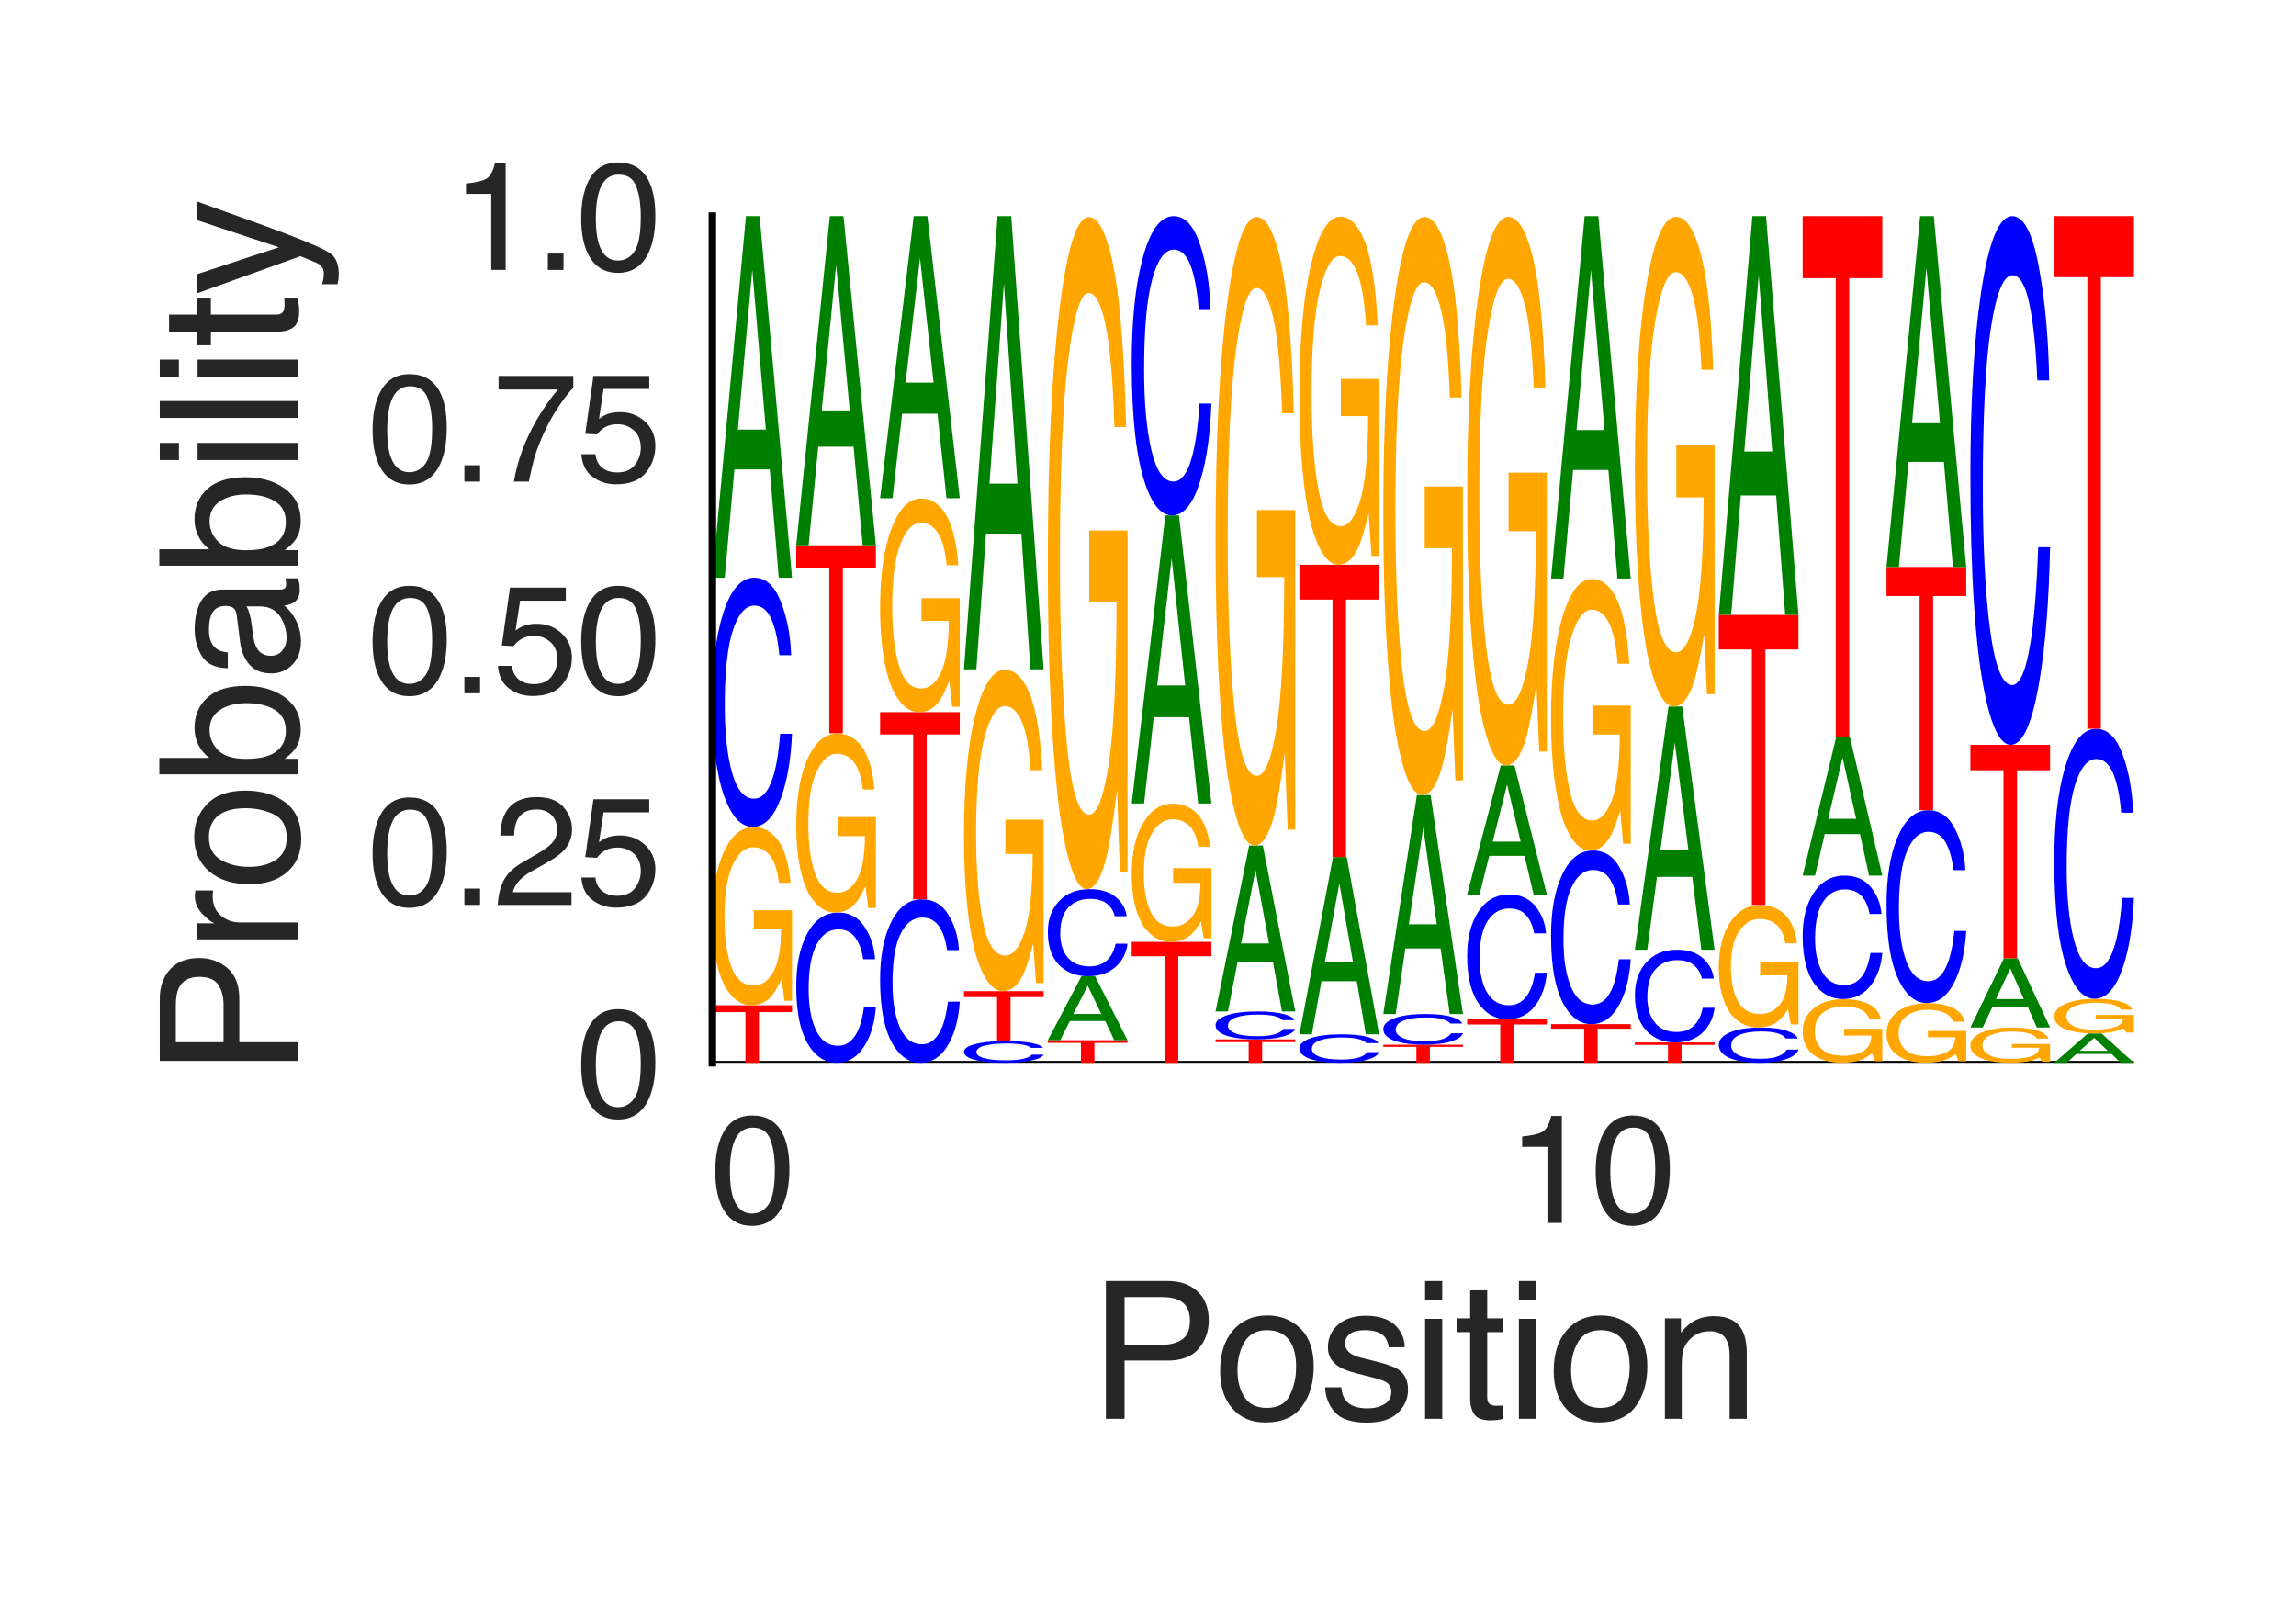 <?xml version="1.0" encoding="utf-8" standalone="no"?>
<!DOCTYPE svg PUBLIC "-//W3C//DTD SVG 1.1//EN"
  "http://www.w3.org/Graphics/SVG/1.1/DTD/svg11.dtd">
<svg height="216pt" version="1.1" viewBox="0 0 306 216" width="306pt" xmlns="http://www.w3.org/2000/svg" xmlns:xlink="http://www.w3.org/1999/xlink">
 <defs>
  <style type="text/css">*{stroke-linecap:butt;stroke-linejoin:round;}</style>
 </defs>
 <g id="figure_1">
  <g id="patch_1">
   <path d="M 0 216 
L 306 216 
L 306 0 
L 0 0 
z
" style="fill:#ffffff;"/>
  </g>
  <g id="axes_1">
   <g id="patch_2">
    <path d="M 94.94 141.64 
L 284.4 141.64 
L 284.4 28.8 
L 94.94 28.8 
z
" style="fill:#ffffff;"/>
   </g>
   <g id="line2d_1">
    <path clip-path="url(#p6af3e06e51)" d="M 94.94 141.64 
L 284.4 141.64 
" style="fill:none;stroke:#000000;stroke-linecap:round;stroke-width:0.5;"/>
   </g>
   <g id="patch_3">
    <path clip-path="url(#p6af3e06e51)" d="M 105.559 133.977 
L 105.559 134.89 
L 101.149 134.89 
L 101.149 141.64 
L 99.35 141.64 
L 99.35 134.89 
L 94.94 134.89 
L 94.94 133.977 
L 105.559 133.977 
z
" style="fill:#ff0000;"/>
   </g>
   <g id="patch_4">
    <path clip-path="url(#p6af3e06e51)" d="M 100.416 110.234 
Q 102.055 110.234 103.25 111.463 
Q 104.981 113.227 105.369 117.65 
L 103.812 117.65 
Q 103.526 115.178 102.632 114.048 
Q 101.738 112.917 100.376 112.917 
Q 98.763 112.917 97.659 115.272 
Q 96.555 117.621 96.555 122.275 
Q 96.555 126.295 97.464 128.822 
Q 98.376 131.348 100.432 131.348 
Q 102.006 131.348 103.039 129.578 
Q 104.072 127.804 104.095 123.838 
L 100.457 123.838 
L 100.457 121.307 
L 105.559 121.307 
L 105.559 133.377 
L 104.546 133.377 
L 104.166 130.473 
Q 103.369 132.178 102.751 132.842 
Q 101.713 133.977 100.115 133.977 
Q 98.052 133.977 96.563 131.382 
Q 94.94 128.124 94.94 122.442 
Q 94.94 116.775 96.522 113.429 
Q 98.026 110.234 100.416 110.234 
z
M 100.156 110.2 
L 100.156 110.2 
z
" style="fill:#ffa600;"/>
   </g>
   <g id="patch_5">
    <path clip-path="url(#p6af3e06e51)" d="M 100.523 76.994 
Q 102.797 76.994 104.051 80.153 
Q 105.306 83.305 105.444 87.316 
L 103.864 87.316 
Q 103.595 84.274 102.792 82.495 
Q 101.989 80.709 100.539 80.709 
Q 98.771 80.709 97.683 83.985 
Q 96.596 87.254 96.596 94.012 
Q 96.596 99.554 97.576 103.002 
Q 98.56 106.443 100.508 106.443 
Q 102.299 106.443 103.238 102.817 
Q 103.733 100.907 103.978 97.789 
L 105.559 97.789 
Q 105.347 102.769 104.158 106.141 
Q 102.732 110.2 100.312 110.2 
Q 98.226 110.2 96.807 106.869 
Q 94.94 102.473 94.94 93.284 
Q 94.94 86.313 96.343 81.849 
Q 97.858 76.994 100.523 76.994 
z
M 100.197 76.994 
L 100.197 76.994 
z
" style="fill:#0000ff;"/>
   </g>
   <g id="patch_6">
    <path clip-path="url(#p6af3e06e51)" d="M 102.068 57.248 
L 100.261 35.959 
L 98.34 57.248 
L 102.068 57.248 
z
M 99.419 28.8 
L 101.241 28.8 
L 105.559 76.994 
L 103.791 76.994 
L 102.586 62.56 
L 97.879 62.56 
L 96.591 76.994 
L 94.94 76.994 
L 99.419 28.8 
z
M 100.253 28.8 
L 100.253 28.8 
z
" style="fill:#008000;"/>
   </g>
   <g id="patch_7">
    <path clip-path="url(#p6af3e06e51)" d="M 111.701 121.619 
Q 113.975 121.619 115.229 123.524 
Q 116.483 125.424 116.622 127.843 
L 115.041 127.843 
Q 114.773 126.008 113.969 124.936 
Q 113.166 123.859 111.716 123.859 
Q 109.948 123.859 108.861 125.834 
Q 107.773 127.805 107.773 131.88 
Q 107.773 135.222 108.754 137.3 
Q 109.737 139.375 111.685 139.375 
Q 113.477 139.375 114.415 137.189 
Q 114.911 136.037 115.156 134.157 
L 116.736 134.157 
Q 116.525 137.16 115.336 139.193 
Q 113.909 141.64 111.49 141.64 
Q 109.403 141.64 107.985 139.632 
Q 106.118 136.981 106.118 131.441 
Q 106.118 127.238 107.521 124.546 
Q 109.036 121.619 111.701 121.619 
z
M 111.375 121.619 
L 111.375 121.619 
z
" style="fill:#0000ff;"/>
   </g>
   <g id="patch_8">
    <path clip-path="url(#p6af3e06e51)" d="M 111.594 97.763 
Q 113.232 97.763 114.427 98.998 
Q 116.159 100.77 116.546 105.215 
L 114.989 105.215 
Q 114.703 102.731 113.809 101.595 
Q 112.916 100.459 111.554 100.459 
Q 109.941 100.459 108.837 102.825 
Q 107.733 105.185 107.733 109.861 
Q 107.733 113.901 108.642 116.439 
Q 109.553 118.977 111.609 118.977 
Q 113.184 118.977 114.217 117.199 
Q 115.25 115.417 115.273 111.432 
L 111.635 111.432 
L 111.635 108.889 
L 116.736 108.889 
L 116.736 121.016 
L 115.724 121.016 
L 115.344 118.098 
Q 114.546 119.811 113.928 120.478 
Q 112.89 121.619 111.293 121.619 
Q 109.229 121.619 107.741 119.012 
Q 106.118 115.738 106.118 110.029 
Q 106.118 104.336 107.7 100.973 
Q 109.204 97.763 111.594 97.763 
z
M 111.333 97.729 
L 111.333 97.729 
z
" style="fill:#ffa600;"/>
   </g>
   <g id="patch_9">
    <path clip-path="url(#p6af3e06e51)" d="M 116.736 72.674 
L 116.736 75.659 
L 112.326 75.659 
L 112.326 97.729 
L 110.528 97.729 
L 110.528 75.659 
L 106.118 75.659 
L 106.118 72.674 
L 116.736 72.674 
z
" style="fill:#ff0000;"/>
   </g>
   <g id="patch_10">
    <path clip-path="url(#p6af3e06e51)" d="M 113.245 54.698 
L 111.439 35.318 
L 109.518 54.698 
L 113.245 54.698 
z
M 110.596 28.8 
L 112.418 28.8 
L 116.736 72.674 
L 114.969 72.674 
L 113.763 59.534 
L 109.057 59.534 
L 107.769 72.674 
L 106.118 72.674 
L 110.596 28.8 
z
M 111.431 28.8 
L 111.431 28.8 
z
" style="fill:#008000;"/>
   </g>
   <g id="patch_11">
    <path clip-path="url(#p6af3e06e51)" d="M 122.878 119.853 
Q 125.152 119.853 126.407 121.926 
Q 127.661 123.994 127.799 126.626 
L 126.219 126.626 
Q 125.95 124.63 125.147 123.463 
Q 124.344 122.291 122.894 122.291 
Q 121.126 122.291 120.039 124.44 
Q 118.951 126.585 118.951 131.019 
Q 118.951 134.656 119.932 136.918 
Q 120.915 139.175 122.863 139.175 
Q 124.654 139.175 125.593 136.796 
Q 126.088 135.543 126.334 133.498 
L 127.914 133.498 
Q 127.703 136.764 126.514 138.977 
Q 125.087 141.64 122.667 141.64 
Q 120.581 141.64 119.162 139.455 
Q 117.295 136.571 117.295 130.542 
Q 117.295 125.968 118.698 123.039 
Q 120.213 119.853 122.878 119.853 
z
M 122.552 119.853 
L 122.552 119.853 
z
" style="fill:#0000ff;"/>
   </g>
   <g id="patch_12">
    <path clip-path="url(#p6af3e06e51)" d="M 127.914 94.911 
L 127.914 97.883 
L 123.504 97.883 
L 123.504 119.853 
L 121.705 119.853 
L 121.705 97.883 
L 117.295 97.883 
L 117.295 94.911 
L 127.914 94.911 
z
" style="fill:#ff0000;"/>
   </g>
   <g id="patch_13">
    <path clip-path="url(#p6af3e06e51)" d="M 122.772 66.442 
Q 124.41 66.442 125.605 67.915 
Q 127.337 70.031 127.724 75.335 
L 126.167 75.335 
Q 125.881 72.37 124.987 71.015 
Q 124.093 69.66 122.731 69.66 
Q 121.118 69.66 120.014 72.482 
Q 118.911 75.299 118.911 80.88 
Q 118.911 85.701 119.819 88.73 
Q 120.731 91.759 122.787 91.759 
Q 124.362 91.759 125.395 89.637 
Q 126.428 87.51 126.45 82.754 
L 122.812 82.754 
L 122.812 79.719 
L 127.914 79.719 
L 127.914 94.192 
L 126.901 94.192 
L 126.521 90.71 
Q 125.724 92.754 125.106 93.55 
Q 124.068 94.911 122.47 94.911 
Q 120.407 94.911 118.918 91.8 
Q 117.295 87.893 117.295 81.08 
Q 117.295 74.286 118.878 70.273 
Q 120.382 66.442 122.772 66.442 
z
M 122.511 66.401 
L 122.511 66.401 
z
" style="fill:#ffa600;"/>
   </g>
   <g id="patch_14">
    <path clip-path="url(#p6af3e06e51)" d="M 124.423 50.995 
L 122.616 34.386 
L 120.696 50.995 
L 124.423 50.995 
z
M 121.774 28.8 
L 123.596 28.8 
L 127.914 66.401 
L 126.146 66.401 
L 124.941 55.139 
L 120.234 55.139 
L 118.946 66.401 
L 117.295 66.401 
L 121.774 28.8 
z
M 122.608 28.8 
L 122.608 28.8 
z
" style="fill:#008000;"/>
   </g>
   <g id="patch_15">
    <path clip-path="url(#p6af3e06e51)" d="M 134.056 138.748 
Q 136.33 138.748 137.584 139.023 
Q 138.838 139.297 138.977 139.647 
L 137.396 139.647 
Q 137.128 139.382 136.325 139.227 
Q 135.521 139.071 134.072 139.071 
Q 132.304 139.071 131.216 139.357 
Q 130.129 139.641 130.129 140.23 
Q 130.129 140.713 131.109 141.013 
Q 132.092 141.313 134.04 141.313 
Q 135.832 141.313 136.771 140.997 
Q 137.266 140.831 137.511 140.559 
L 139.091 140.559 
Q 138.88 140.993 137.691 141.286 
Q 136.265 141.64 133.845 141.64 
Q 131.758 141.64 130.34 141.35 
Q 128.473 140.967 128.473 140.167 
Q 128.473 139.559 129.876 139.171 
Q 131.391 138.748 134.056 138.748 
z
M 133.73 138.748 
L 133.73 138.748 
z
" style="fill:#0000ff;"/>
   </g>
   <g id="patch_16">
    <path clip-path="url(#p6af3e06e51)" d="M 139.091 132.099 
L 139.091 132.891 
L 134.681 132.891 
L 134.681 138.748 
L 132.883 138.748 
L 132.883 132.891 
L 128.473 132.891 
L 128.473 132.099 
L 139.091 132.099 
z
" style="fill:#ff0000;"/>
   </g>
   <g id="patch_17">
    <path clip-path="url(#p6af3e06e51)" d="M 133.949 89.264 
Q 135.587 89.264 136.782 91.48 
Q 138.514 94.664 138.902 102.644 
L 137.344 102.644 
Q 137.058 98.184 136.165 96.144 
Q 135.271 94.105 133.909 94.105 
Q 132.296 94.105 131.192 98.352 
Q 130.088 102.59 130.088 110.987 
Q 130.088 118.24 130.997 122.798 
Q 131.909 127.355 133.964 127.355 
Q 135.539 127.355 136.572 124.163 
Q 137.605 120.962 137.628 113.807 
L 133.99 113.807 
L 133.99 109.241 
L 139.091 109.241 
L 139.091 131.017 
L 138.079 131.017 
L 137.699 125.777 
Q 136.901 128.854 136.284 130.051 
Q 135.246 132.099 133.648 132.099 
Q 131.584 132.099 130.096 127.417 
Q 128.473 121.539 128.473 111.289 
Q 128.473 101.065 130.055 95.027 
Q 131.559 89.264 133.949 89.264 
z
M 133.688 89.202 
L 133.688 89.202 
z
" style="fill:#ffa600;"/>
   </g>
   <g id="patch_18">
    <path clip-path="url(#p6af3e06e51)" d="M 135.6 64.454 
L 133.794 37.773 
L 131.873 64.454 
L 135.6 64.454 
z
M 132.951 28.8 
L 134.773 28.8 
L 139.091 89.202 
L 137.324 89.202 
L 136.119 71.111 
L 131.412 71.111 
L 130.124 89.202 
L 128.473 89.202 
L 132.951 28.8 
z
M 133.786 28.8 
L 133.786 28.8 
z
" style="fill:#008000;"/>
   </g>
   <g id="patch_19">
    <path clip-path="url(#p6af3e06e51)" d="M 150.269 138.635 
L 150.269 138.993 
L 145.859 138.993 
L 145.859 141.64 
L 144.06 141.64 
L 144.06 138.993 
L 139.65 138.993 
L 139.65 138.635 
L 150.269 138.635 
z
" style="fill:#ff0000;"/>
   </g>
   <g id="patch_20">
    <path clip-path="url(#p6af3e06e51)" d="M 146.778 135.141 
L 144.971 131.375 
L 143.051 135.141 
L 146.778 135.141 
z
M 144.129 130.108 
L 145.951 130.108 
L 150.269 138.635 
L 148.501 138.635 
L 147.296 136.081 
L 142.589 136.081 
L 141.301 138.635 
L 139.65 138.635 
L 144.129 130.108 
z
M 144.964 130.108 
L 144.964 130.108 
z
" style="fill:#008000;"/>
   </g>
   <g id="patch_21">
    <path clip-path="url(#p6af3e06e51)" d="M 145.233 118.501 
Q 147.507 118.501 148.762 119.605 
Q 150.016 120.707 150.154 122.109 
L 148.574 122.109 
Q 148.305 121.046 147.502 120.424 
Q 146.699 119.8 145.249 119.8 
Q 143.481 119.8 142.394 120.945 
Q 141.306 122.088 141.306 124.45 
Q 141.306 126.387 142.287 127.592 
Q 143.27 128.795 145.218 128.795 
Q 147.009 128.795 147.948 127.527 
Q 148.444 126.86 148.689 125.77 
L 150.269 125.77 
Q 150.058 127.511 148.869 128.689 
Q 147.442 130.108 145.022 130.108 
Q 142.936 130.108 141.517 128.944 
Q 139.65 127.407 139.65 124.195 
Q 139.65 121.759 141.053 120.198 
Q 142.568 118.501 145.233 118.501 
z
M 144.908 118.501 
L 144.908 118.501 
z
" style="fill:#0000ff;"/>
   </g>
   <g id="patch_22">
    <path clip-path="url(#p6af3e06e51)" d="M 145.127 28.93 
Q 146.765 28.93 147.96 33.565 
Q 149.692 40.221 150.079 56.908 
L 148.522 56.908 
Q 148.236 47.582 147.342 43.318 
Q 146.448 39.053 145.086 39.053 
Q 143.473 39.053 142.37 47.934 
Q 141.266 56.797 141.266 74.355 
Q 141.266 89.522 142.175 99.052 
Q 143.086 108.582 145.142 108.582 
Q 146.717 108.582 147.75 101.907 
Q 148.783 95.214 148.806 80.251 
L 145.167 80.251 
L 145.167 70.703 
L 150.269 70.703 
L 150.269 116.239 
L 149.256 116.239 
L 148.876 105.281 
Q 148.079 111.715 147.461 114.218 
Q 146.423 118.501 144.825 118.501 
Q 142.762 118.501 141.273 108.711 
Q 139.65 96.419 139.65 74.985 
Q 139.65 53.608 141.233 40.981 
Q 142.737 28.93 145.127 28.93 
z
M 144.866 28.8 
L 144.866 28.8 
z
" style="fill:#ffa600;"/>
   </g>
   <g id="patch_23">
    <path clip-path="url(#p6af3e06e51)" d="M 161.447 125.525 
L 161.447 127.445 
L 157.037 127.445 
L 157.037 141.64 
L 155.238 141.64 
L 155.238 127.445 
L 150.828 127.445 
L 150.828 125.525 
L 161.447 125.525 
z
" style="fill:#ff0000;"/>
   </g>
   <g id="patch_24">
    <path clip-path="url(#p6af3e06e51)" d="M 156.304 107.108 
Q 157.942 107.108 159.138 108.062 
Q 160.869 109.43 161.257 112.861 
L 159.7 112.861 
Q 159.414 110.944 158.52 110.067 
Q 157.626 109.19 156.264 109.19 
Q 154.651 109.19 153.547 111.016 
Q 152.443 112.838 152.443 116.448 
Q 152.443 119.567 153.352 121.526 
Q 154.264 123.486 156.32 123.486 
Q 157.894 123.486 158.927 122.113 
Q 159.96 120.737 159.983 117.661 
L 156.345 117.661 
L 156.345 115.697 
L 161.447 115.697 
L 161.447 125.06 
L 160.434 125.06 
L 160.054 122.807 
Q 159.257 124.13 158.639 124.645 
Q 157.601 125.525 156.003 125.525 
Q 153.94 125.525 152.451 123.513 
Q 150.828 120.985 150.828 116.578 
Q 150.828 112.183 152.41 109.586 
Q 153.914 107.108 156.304 107.108 
z
M 156.044 107.082 
L 156.044 107.082 
z
" style="fill:#ffa600;"/>
   </g>
   <g id="patch_25">
    <path clip-path="url(#p6af3e06e51)" d="M 157.955 91.353 
L 156.149 74.395 
L 154.228 91.353 
L 157.955 91.353 
z
M 155.307 68.692 
L 157.129 68.692 
L 161.447 107.082 
L 159.679 107.082 
L 158.474 95.584 
L 153.767 95.584 
L 152.479 107.082 
L 150.828 107.082 
L 155.307 68.692 
z
M 156.141 68.692 
L 156.141 68.692 
z
" style="fill:#008000;"/>
   </g>
   <g id="patch_26">
    <path clip-path="url(#p6af3e06e51)" d="M 156.411 28.8 
Q 158.685 28.8 159.939 32.595 
Q 161.194 36.382 161.332 41.201 
L 159.752 41.201 
Q 159.483 37.546 158.68 35.409 
Q 157.877 33.264 156.427 33.264 
Q 154.659 33.264 153.571 37.199 
Q 152.484 41.127 152.484 49.245 
Q 152.484 55.904 153.464 60.045 
Q 154.447 64.179 156.395 64.179 
Q 158.187 64.179 159.126 59.823 
Q 159.621 57.529 159.866 53.783 
L 161.447 53.783 
Q 161.235 59.765 160.046 63.816 
Q 158.62 68.692 156.2 68.692 
Q 154.114 68.692 152.695 64.691 
Q 150.828 59.41 150.828 48.371 
Q 150.828 39.996 152.231 34.633 
Q 153.746 28.8 156.411 28.8 
z
M 156.085 28.8 
L 156.085 28.8 
z
" style="fill:#0000ff;"/>
   </g>
   <g id="patch_27">
    <path clip-path="url(#p6af3e06e51)" d="M 172.624 138.522 
L 172.624 138.894 
L 168.214 138.894 
L 168.214 141.64 
L 166.415 141.64 
L 166.415 138.894 
L 162.005 138.894 
L 162.005 138.522 
L 172.624 138.522 
z
" style="fill:#ff0000;"/>
   </g>
   <g id="patch_28">
    <path clip-path="url(#p6af3e06e51)" d="M 167.589 134.803 
Q 169.863 134.803 171.117 135.157 
Q 172.371 135.51 172.509 135.959 
L 170.929 135.959 
Q 170.661 135.619 169.857 135.42 
Q 169.054 135.22 167.604 135.22 
Q 165.836 135.22 164.749 135.586 
Q 163.661 135.953 163.661 136.709 
Q 163.661 137.33 164.642 137.716 
Q 165.625 138.102 167.573 138.102 
Q 169.365 138.102 170.303 137.695 
Q 170.799 137.482 171.044 137.132 
L 172.624 137.132 
Q 172.413 137.69 171.224 138.068 
Q 169.797 138.522 167.377 138.522 
Q 165.291 138.522 163.873 138.149 
Q 162.005 137.657 162.005 136.628 
Q 162.005 135.847 163.408 135.347 
Q 164.924 134.803 167.589 134.803 
z
M 167.263 134.803 
L 167.263 134.803 
z
" style="fill:#0000ff;"/>
   </g>
   <g id="patch_29">
    <path clip-path="url(#p6af3e06e51)" d="M 169.133 125.739 
L 167.327 115.965 
L 165.406 125.739 
L 169.133 125.739 
z
M 166.484 112.679 
L 168.306 112.679 
L 172.624 134.803 
L 170.857 134.803 
L 169.651 128.177 
L 164.945 128.177 
L 163.656 134.803 
L 162.005 134.803 
L 166.484 112.679 
z
M 167.319 112.679 
L 167.319 112.679 
z
" style="fill:#008000;"/>
   </g>
   <g id="patch_30">
    <path clip-path="url(#p6af3e06e51)" d="M 167.482 28.921 
Q 169.12 28.921 170.315 33.256 
Q 172.047 39.48 172.434 55.084 
L 170.877 55.084 
Q 170.591 46.363 169.697 42.375 
Q 168.804 38.388 167.441 38.388 
Q 165.829 38.388 164.725 46.692 
Q 163.621 54.98 163.621 71.398 
Q 163.621 85.58 164.53 94.492 
Q 165.441 103.403 167.497 103.403 
Q 169.072 103.403 170.105 97.162 
Q 171.138 90.903 171.161 76.912 
L 167.522 76.912 
L 167.522 67.983 
L 172.624 67.983 
L 172.624 110.564 
L 171.611 110.564 
L 171.232 100.317 
Q 170.434 106.333 169.816 108.674 
Q 168.778 112.679 167.181 112.679 
Q 165.117 112.679 163.628 103.525 
Q 162.005 92.03 162.005 71.988 
Q 162.005 51.998 163.588 40.191 
Q 165.092 28.921 167.482 28.921 
z
M 167.221 28.8 
L 167.221 28.8 
z
" style="fill:#ffa600;"/>
   </g>
   <g id="patch_31">
    <path clip-path="url(#p6af3e06e51)" d="M 178.766 137.846 
Q 181.04 137.846 182.294 138.207 
Q 183.549 138.567 183.687 139.025 
L 182.107 139.025 
Q 181.838 138.678 181.035 138.475 
Q 180.232 138.271 178.782 138.271 
Q 177.014 138.271 175.926 138.645 
Q 174.839 139.018 174.839 139.791 
Q 174.839 140.424 175.819 140.818 
Q 176.803 141.211 178.751 141.211 
Q 180.542 141.211 181.481 140.796 
Q 181.976 140.578 182.221 140.222 
L 183.802 140.222 
Q 183.591 140.791 182.401 141.176 
Q 180.975 141.64 178.555 141.64 
Q 176.469 141.64 175.05 141.259 
Q 173.183 140.757 173.183 139.707 
Q 173.183 138.911 174.586 138.401 
Q 176.101 137.846 178.766 137.846 
z
M 178.44 137.846 
L 178.44 137.846 
z
" style="fill:#0000ff;"/>
   </g>
   <g id="patch_32">
    <path clip-path="url(#p6af3e06e51)" d="M 180.311 128.166 
L 178.504 117.729 
L 176.584 128.166 
L 180.311 128.166 
z
M 177.662 114.219 
L 179.484 114.219 
L 183.802 137.846 
L 182.034 137.846 
L 180.829 130.77 
L 176.122 130.77 
L 174.834 137.846 
L 173.183 137.846 
L 177.662 114.219 
z
M 178.496 114.219 
L 178.496 114.219 
z
" style="fill:#008000;"/>
   </g>
   <g id="patch_33">
    <path clip-path="url(#p6af3e06e51)" d="M 183.802 75.266 
L 183.802 79.907 
L 179.392 79.907 
L 179.392 114.219 
L 177.593 114.219 
L 177.593 79.907 
L 173.183 79.907 
L 173.183 75.266 
L 183.802 75.266 
z
" style="fill:#ff0000;"/>
   </g>
   <g id="patch_34">
    <path clip-path="url(#p6af3e06e51)" d="M 178.66 28.867 
Q 180.298 28.867 181.493 31.268 
Q 183.225 34.716 183.612 43.36 
L 182.055 43.36 
Q 181.769 38.529 180.875 36.32 
Q 179.981 34.111 178.619 34.111 
Q 177.006 34.111 175.902 38.712 
Q 174.798 43.303 174.798 52.398 
Q 174.798 60.254 175.707 65.191 
Q 176.619 70.127 178.675 70.127 
Q 180.25 70.127 181.283 66.67 
Q 182.316 63.203 182.338 55.452 
L 178.7 55.452 
L 178.7 50.506 
L 183.802 50.506 
L 183.802 74.094 
L 182.789 74.094 
L 182.409 68.418 
Q 181.612 71.751 180.994 73.047 
Q 179.956 75.266 178.358 75.266 
Q 176.295 75.266 174.806 70.195 
Q 173.183 63.827 173.183 52.724 
Q 173.183 41.651 174.765 35.11 
Q 176.269 28.867 178.66 28.867 
z
M 178.399 28.8 
L 178.399 28.8 
z
" style="fill:#ffa600;"/>
   </g>
   <g id="patch_35">
    <path clip-path="url(#p6af3e06e51)" d="M 194.979 139.236 
L 194.979 139.522 
L 190.569 139.522 
L 190.569 141.64 
L 188.771 141.64 
L 188.771 139.522 
L 184.361 139.522 
L 184.361 139.236 
L 194.979 139.236 
z
" style="fill:#ff0000;"/>
   </g>
   <g id="patch_36">
    <path clip-path="url(#p6af3e06e51)" d="M 189.944 135.142 
Q 192.218 135.142 193.472 135.531 
Q 194.726 135.92 194.865 136.414 
L 193.284 136.414 
Q 193.016 136.039 192.213 135.82 
Q 191.409 135.6 189.959 135.6 
Q 188.191 135.6 187.104 136.004 
Q 186.017 136.407 186.017 137.24 
Q 186.017 137.923 186.997 138.348 
Q 187.98 138.773 189.928 138.773 
Q 191.72 138.773 192.658 138.326 
Q 193.154 138.09 193.399 137.706 
L 194.979 137.706 
Q 194.768 138.32 193.579 138.735 
Q 192.153 139.236 189.733 139.236 
Q 187.646 139.236 186.228 138.825 
Q 184.361 138.283 184.361 137.15 
Q 184.361 136.291 185.764 135.74 
Q 187.279 135.142 189.944 135.142 
z
M 189.618 135.142 
L 189.618 135.142 
z
" style="fill:#0000ff;"/>
   </g>
   <g id="patch_37">
    <path clip-path="url(#p6af3e06e51)" d="M 191.488 123.183 
L 189.682 110.291 
L 187.761 123.183 
L 191.488 123.183 
z
M 188.839 105.955 
L 190.661 105.955 
L 194.979 135.142 
L 193.212 135.142 
L 192.007 126.4 
L 187.3 126.4 
L 186.012 135.142 
L 184.361 135.142 
L 188.839 105.955 
z
M 189.674 105.955 
L 189.674 105.955 
z
" style="fill:#008000;"/>
   </g>
   <g id="patch_38">
    <path clip-path="url(#p6af3e06e51)" d="M 189.837 28.912 
Q 191.475 28.912 192.67 32.899 
Q 194.402 38.624 194.789 52.977 
L 193.232 52.977 
Q 192.946 44.955 192.052 41.287 
Q 191.159 37.619 189.797 37.619 
Q 188.184 37.619 187.08 45.258 
Q 185.976 52.881 185.976 67.983 
Q 185.976 81.029 186.885 89.226 
Q 187.796 97.423 189.852 97.423 
Q 191.427 97.423 192.46 91.682 
Q 193.493 85.925 193.516 73.055 
L 189.878 73.055 
L 189.878 64.842 
L 194.979 64.842 
L 194.979 104.009 
L 193.967 104.009 
L 193.587 94.584 
Q 192.789 100.118 192.171 102.271 
Q 191.133 105.955 189.536 105.955 
Q 187.472 105.955 185.984 97.535 
Q 184.361 86.961 184.361 68.526 
Q 184.361 50.138 185.943 39.278 
Q 187.447 28.912 189.837 28.912 
z
M 189.576 28.8 
L 189.576 28.8 
z
" style="fill:#ffa600;"/>
   </g>
   <g id="patch_39">
    <path clip-path="url(#p6af3e06e51)" d="M 206.157 135.855 
L 206.157 136.544 
L 201.747 136.544 
L 201.747 141.64 
L 199.948 141.64 
L 199.948 136.544 
L 195.538 136.544 
L 195.538 135.855 
L 206.157 135.855 
z
" style="fill:#ff0000;"/>
   </g>
   <g id="patch_40">
    <path clip-path="url(#p6af3e06e51)" d="M 201.121 119.215 
Q 203.395 119.215 204.65 120.798 
Q 205.904 122.378 206.042 124.388 
L 204.462 124.388 
Q 204.193 122.863 203.39 121.972 
Q 202.587 121.077 201.137 121.077 
Q 199.369 121.077 198.282 122.718 
Q 197.194 124.357 197.194 127.743 
Q 197.194 130.521 198.175 132.248 
Q 199.158 133.973 201.106 133.973 
Q 202.897 133.973 203.836 132.155 
Q 204.332 131.199 204.577 129.636 
L 206.157 129.636 
Q 205.946 132.131 204.757 133.821 
Q 203.33 135.855 200.91 135.855 
Q 198.824 135.855 197.405 134.186 
Q 195.538 131.983 195.538 127.378 
Q 195.538 123.885 196.941 121.648 
Q 198.456 119.215 201.121 119.215 
z
M 200.795 119.215 
L 200.795 119.215 
z
" style="fill:#0000ff;"/>
   </g>
   <g id="patch_41">
    <path clip-path="url(#p6af3e06e51)" d="M 202.666 112.166 
L 200.859 104.566 
L 198.939 112.166 
L 202.666 112.166 
z
M 200.017 102.011 
L 201.839 102.011 
L 206.157 119.215 
L 204.389 119.215 
L 203.184 114.062 
L 198.477 114.062 
L 197.189 119.215 
L 195.538 119.215 
L 200.017 102.011 
z
M 200.851 102.011 
L 200.851 102.011 
z
" style="fill:#008000;"/>
   </g>
   <g id="patch_42">
    <path clip-path="url(#p6af3e06e51)" d="M 201.015 28.906 
Q 202.653 28.906 203.848 32.689 
Q 205.58 38.122 205.967 51.741 
L 204.41 51.741 
Q 204.124 44.129 203.23 40.649 
Q 202.336 37.168 200.974 37.168 
Q 199.361 37.168 198.257 44.417 
Q 197.154 51.65 197.154 65.98 
Q 197.154 78.359 198.063 86.137 
Q 198.974 93.915 201.03 93.915 
Q 202.605 93.915 203.638 88.467 
Q 204.671 83.004 204.694 70.793 
L 201.055 70.793 
L 201.055 62.999 
L 206.157 62.999 
L 206.157 100.165 
L 205.144 100.165 
L 204.764 91.221 
Q 203.967 96.472 203.349 98.515 
Q 202.311 102.011 200.713 102.011 
Q 198.65 102.011 197.161 94.021 
Q 195.538 83.988 195.538 66.495 
Q 195.538 49.047 197.121 38.742 
Q 198.625 28.906 201.015 28.906 
z
M 200.754 28.8 
L 200.754 28.8 
z
" style="fill:#ffa600;"/>
   </g>
   <g id="patch_43">
    <path clip-path="url(#p6af3e06e51)" d="M 217.335 136.494 
L 217.335 137.107 
L 212.925 137.107 
L 212.925 141.64 
L 211.126 141.64 
L 211.126 137.107 
L 206.716 137.107 
L 206.716 136.494 
L 217.335 136.494 
z
" style="fill:#ff0000;"/>
   </g>
   <g id="patch_44">
    <path clip-path="url(#p6af3e06e51)" d="M 212.299 113.355 
Q 214.573 113.355 215.827 115.556 
Q 217.082 117.753 217.22 120.548 
L 215.639 120.548 
Q 215.371 118.428 214.568 117.188 
Q 213.765 115.944 212.315 115.944 
Q 210.547 115.944 209.459 118.227 
Q 208.372 120.505 208.372 125.214 
Q 208.372 129.076 209.352 131.478 
Q 210.335 133.876 212.283 133.876 
Q 214.075 133.876 215.014 131.349 
Q 215.509 130.019 215.754 127.846 
L 217.335 127.846 
Q 217.123 131.316 215.934 133.665 
Q 214.508 136.494 212.088 136.494 
Q 210.002 136.494 208.583 134.173 
Q 206.716 131.11 206.716 124.707 
Q 206.716 119.849 208.119 116.738 
Q 209.634 113.355 212.299 113.355 
z
M 211.973 113.355 
L 211.973 113.355 
z
" style="fill:#0000ff;"/>
   </g>
   <g id="patch_45">
    <path clip-path="url(#p6af3e06e51)" d="M 212.192 77.159 
Q 213.83 77.159 215.025 79.032 
Q 216.757 81.722 217.145 88.465 
L 215.588 88.465 
Q 215.301 84.696 214.408 82.973 
Q 213.514 81.25 212.152 81.25 
Q 210.539 81.25 209.435 84.839 
Q 208.331 88.42 208.331 95.515 
Q 208.331 101.644 209.24 105.495 
Q 210.152 109.346 212.207 109.346 
Q 213.782 109.346 214.815 106.649 
Q 215.848 103.944 215.871 97.898 
L 212.233 97.898 
L 212.233 94.039 
L 217.335 94.039 
L 217.335 112.441 
L 216.322 112.441 
L 215.942 108.013 
Q 215.144 110.613 214.527 111.624 
Q 213.489 113.355 211.891 113.355 
Q 209.827 113.355 208.339 109.399 
Q 206.716 104.431 206.716 95.77 
Q 206.716 87.131 208.298 82.029 
Q 209.802 77.159 212.192 77.159 
z
M 211.931 77.106 
L 211.931 77.106 
z
" style="fill:#ffa600;"/>
   </g>
   <g id="patch_46">
    <path clip-path="url(#p6af3e06e51)" d="M 213.843 57.315 
L 212.037 35.976 
L 210.116 57.315 
L 213.843 57.315 
z
M 211.194 28.8 
L 213.017 28.8 
L 217.335 77.106 
L 215.567 77.106 
L 214.362 62.639 
L 209.655 62.639 
L 208.367 77.106 
L 206.716 77.106 
L 211.194 28.8 
z
M 212.029 28.8 
L 212.029 28.8 
z
" style="fill:#008000;"/>
   </g>
   <g id="patch_47">
    <path clip-path="url(#p6af3e06e51)" d="M 228.512 138.935 
L 228.512 139.258 
L 224.102 139.258 
L 224.102 141.64 
L 222.303 141.64 
L 222.303 139.258 
L 217.893 139.258 
L 217.893 138.935 
L 228.512 138.935 
z
" style="fill:#ff0000;"/>
   </g>
   <g id="patch_48">
    <path clip-path="url(#p6af3e06e51)" d="M 223.477 126.577 
Q 225.751 126.577 227.005 127.753 
Q 228.259 128.926 228.397 130.419 
L 226.817 130.419 
Q 226.548 129.287 225.745 128.625 
Q 224.942 127.96 223.492 127.96 
Q 221.724 127.96 220.637 129.179 
Q 219.549 130.396 219.549 132.911 
Q 219.549 134.974 220.53 136.257 
Q 221.513 137.537 223.461 137.537 
Q 225.252 137.537 226.191 136.188 
Q 226.687 135.477 226.932 134.317 
L 228.512 134.317 
Q 228.301 136.17 227.112 137.425 
Q 225.685 138.935 223.265 138.935 
Q 221.179 138.935 219.761 137.696 
Q 217.893 136.06 217.893 132.64 
Q 217.893 130.046 219.296 128.384 
Q 220.811 126.577 223.477 126.577 
z
M 223.151 126.577 
L 223.151 126.577 
z
" style="fill:#0000ff;"/>
   </g>
   <g id="patch_49">
    <path clip-path="url(#p6af3e06e51)" d="M 225.021 113.295 
L 223.214 98.976 
L 221.294 113.295 
L 225.021 113.295 
z
M 222.372 94.16 
L 224.194 94.16 
L 228.512 126.577 
L 226.744 126.577 
L 225.539 116.868 
L 220.833 116.868 
L 219.544 126.577 
L 217.893 126.577 
L 222.372 94.16 
z
M 223.207 94.16 
L 223.207 94.16 
z
" style="fill:#008000;"/>
   </g>
   <g id="patch_50">
    <path clip-path="url(#p6af3e06e51)" d="M 223.37 28.895 
Q 225.008 28.895 226.203 32.272 
Q 227.935 37.122 228.322 49.281 
L 226.765 49.281 
Q 226.479 42.485 225.585 39.378 
Q 224.691 36.271 223.329 36.271 
Q 221.717 36.271 220.613 42.742 
Q 219.509 49.2 219.509 61.993 
Q 219.509 73.044 220.418 79.988 
Q 221.329 86.932 223.385 86.932 
Q 224.96 86.932 225.993 82.069 
Q 227.026 77.192 227.049 66.289 
L 223.41 66.289 
L 223.41 59.332 
L 228.512 59.332 
L 228.512 92.512 
L 227.499 92.512 
L 227.12 84.528 
Q 226.322 89.215 225.704 91.039 
Q 224.666 94.16 223.069 94.16 
Q 221.005 94.16 219.516 87.027 
Q 217.893 78.07 217.893 62.453 
Q 217.893 46.876 219.476 37.676 
Q 220.98 28.895 223.37 28.895 
z
M 223.109 28.8 
L 223.109 28.8 
z
" style="fill:#ffa600;"/>
   </g>
   <g id="patch_51">
    <path clip-path="url(#p6af3e06e51)" d="M 234.654 136.945 
Q 236.928 136.945 238.182 137.391 
Q 239.437 137.837 239.575 138.404 
L 237.995 138.404 
Q 237.726 137.974 236.923 137.722 
Q 236.12 137.47 234.67 137.47 
Q 232.902 137.47 231.814 137.933 
Q 230.727 138.395 230.727 139.351 
Q 230.727 140.135 231.707 140.622 
Q 232.691 141.109 234.638 141.109 
Q 236.43 141.109 237.369 140.596 
Q 237.864 140.326 238.109 139.885 
L 239.69 139.885 
Q 239.478 140.589 238.289 141.066 
Q 236.863 141.64 234.443 141.64 
Q 232.357 141.64 230.938 141.169 
Q 229.071 140.547 229.071 139.248 
Q 229.071 138.262 230.474 137.631 
Q 231.989 136.945 234.654 136.945 
z
M 234.328 136.945 
L 234.328 136.945 
z
" style="fill:#0000ff;"/>
   </g>
   <g id="patch_52">
    <path clip-path="url(#p6af3e06e51)" d="M 234.547 120.628 
Q 236.186 120.628 237.381 121.473 
Q 239.112 122.685 239.5 125.725 
L 237.943 125.725 
Q 237.657 124.026 236.763 123.249 
Q 235.869 122.472 234.507 122.472 
Q 232.894 122.472 231.79 124.09 
Q 230.686 125.705 230.686 128.903 
Q 230.686 131.666 231.595 133.402 
Q 232.507 135.138 234.563 135.138 
Q 236.137 135.138 237.17 133.922 
Q 238.203 132.703 238.226 129.977 
L 234.588 129.977 
L 234.588 128.238 
L 239.69 128.238 
L 239.69 136.533 
L 238.677 136.533 
L 238.297 134.536 
Q 237.5 135.708 236.882 136.164 
Q 235.844 136.945 234.246 136.945 
Q 232.183 136.945 230.694 135.161 
Q 229.071 132.922 229.071 129.018 
Q 229.071 125.124 230.653 122.824 
Q 232.157 120.628 234.547 120.628 
z
M 234.287 120.605 
L 234.287 120.605 
z
" style="fill:#ffa600;"/>
   </g>
   <g id="patch_53">
    <path clip-path="url(#p6af3e06e51)" d="M 239.69 81.952 
L 239.69 86.557 
L 235.28 86.557 
L 235.28 120.605 
L 233.481 120.605 
L 233.481 86.557 
L 229.071 86.557 
L 229.071 81.952 
L 239.69 81.952 
z
" style="fill:#ff0000;"/>
   </g>
   <g id="patch_54">
    <path clip-path="url(#p6af3e06e51)" d="M 236.198 60.175 
L 234.392 36.696 
L 232.471 60.175 
L 236.198 60.175 
z
M 233.55 28.8 
L 235.372 28.8 
L 239.69 81.952 
L 237.922 81.952 
L 236.717 66.033 
L 232.01 66.033 
L 230.722 81.952 
L 229.071 81.952 
L 233.55 28.8 
z
M 234.384 28.8 
L 234.384 28.8 
z
" style="fill:#008000;"/>
   </g>
   <g id="patch_55">
    <path clip-path="url(#p6af3e06e51)" d="M 245.725 133.163 
Q 247.363 133.163 248.558 133.602 
Q 250.29 134.232 250.677 135.811 
L 249.12 135.811 
Q 248.834 134.928 247.94 134.525 
Q 247.047 134.121 245.685 134.121 
Q 244.072 134.121 242.968 134.962 
Q 241.864 135.8 241.864 137.462 
Q 241.864 138.897 242.773 139.799 
Q 243.684 140.701 245.74 140.701 
Q 247.315 140.701 248.348 140.07 
Q 249.381 139.436 249.404 138.02 
L 245.766 138.02 
L 245.766 137.116 
L 250.867 137.116 
L 250.867 141.426 
L 249.855 141.426 
L 249.475 140.389 
Q 248.677 140.998 248.059 141.235 
Q 247.021 141.64 245.424 141.64 
Q 243.36 141.64 241.871 140.714 
Q 240.249 139.55 240.249 137.522 
Q 240.249 135.499 241.831 134.304 
Q 243.335 133.163 245.725 133.163 
z
M 245.464 133.151 
L 245.464 133.151 
z
" style="fill:#ffa600;"/>
   </g>
   <g id="patch_56">
    <path clip-path="url(#p6af3e06e51)" d="M 245.832 116.698 
Q 248.106 116.698 249.36 118.263 
Q 250.614 119.825 250.753 121.812 
L 249.172 121.812 
Q 248.904 120.305 248.1 119.424 
Q 247.297 118.539 245.847 118.539 
Q 244.079 118.539 242.992 120.162 
Q 241.904 121.782 241.904 125.13 
Q 241.904 127.876 242.885 129.585 
Q 243.868 131.289 245.816 131.289 
Q 247.608 131.289 248.546 129.493 
Q 249.042 128.547 249.287 127.002 
L 250.867 127.002 
Q 250.656 129.469 249.467 131.14 
Q 248.04 133.151 245.62 133.151 
Q 243.534 133.151 242.116 131.5 
Q 240.249 129.323 240.249 124.77 
Q 240.249 121.316 241.652 119.104 
Q 243.167 116.698 245.832 116.698 
z
M 245.506 116.698 
L 245.506 116.698 
z
" style="fill:#0000ff;"/>
   </g>
   <g id="patch_57">
    <path clip-path="url(#p6af3e06e51)" d="M 247.376 109.126 
L 245.57 100.962 
L 243.649 109.126 
L 247.376 109.126 
z
M 244.727 98.217 
L 246.549 98.217 
L 250.867 116.698 
L 249.1 116.698 
L 247.894 111.163 
L 243.188 111.163 
L 241.9 116.698 
L 240.249 116.698 
L 244.727 98.217 
z
M 245.562 98.217 
L 245.562 98.217 
z
" style="fill:#008000;"/>
   </g>
   <g id="patch_58">
    <path clip-path="url(#p6af3e06e51)" d="M 250.867 28.8 
L 250.867 37.071 
L 246.457 37.071 
L 246.457 98.217 
L 244.659 98.217 
L 244.659 37.071 
L 240.249 37.071 
L 240.249 28.8 
L 250.867 28.8 
z
" style="fill:#ff0000;"/>
   </g>
   <g id="patch_59">
    <path clip-path="url(#p6af3e06e51)" d="M 256.903 133.688 
Q 258.541 133.688 259.736 134.1 
Q 261.468 134.691 261.855 136.172 
L 260.298 136.172 
Q 260.012 135.344 259.118 134.965 
Q 258.224 134.587 256.862 134.587 
Q 255.249 134.587 254.145 135.375 
Q 253.041 136.162 253.041 137.721 
Q 253.041 139.067 253.95 139.913 
Q 254.862 140.759 256.918 140.759 
Q 258.493 140.759 259.526 140.167 
Q 260.559 139.573 260.581 138.244 
L 256.943 138.244 
L 256.943 137.397 
L 262.045 137.397 
L 262.045 141.439 
L 261.032 141.439 
L 260.652 140.466 
Q 259.855 141.038 259.237 141.26 
Q 258.199 141.64 256.601 141.64 
Q 254.538 141.64 253.049 140.771 
Q 251.426 139.68 251.426 137.777 
Q 251.426 135.879 253.009 134.758 
Q 254.512 133.688 256.903 133.688 
z
M 256.642 133.677 
L 256.642 133.677 
z
" style="fill:#ffa600;"/>
   </g>
   <g id="patch_60">
    <path clip-path="url(#p6af3e06e51)" d="M 257.009 107.983 
Q 259.283 107.983 260.538 110.428 
Q 261.792 112.867 261.93 115.97 
L 260.35 115.97 
Q 260.081 113.616 259.278 112.24 
Q 258.475 110.858 257.025 110.858 
Q 255.257 110.858 254.169 113.393 
Q 253.082 115.922 253.082 121.151 
Q 253.082 125.44 254.063 128.108 
Q 255.046 130.77 256.994 130.77 
Q 258.785 130.77 259.724 127.964 
Q 260.219 126.487 260.465 124.074 
L 262.045 124.074 
Q 261.834 127.927 260.644 130.536 
Q 259.218 133.677 256.798 133.677 
Q 254.712 133.677 253.293 131.099 
Q 251.426 127.698 251.426 120.588 
Q 251.426 115.194 252.829 111.74 
Q 254.344 107.983 257.009 107.983 
z
M 256.683 107.983 
L 256.683 107.983 
z
" style="fill:#0000ff;"/>
   </g>
   <g id="patch_61">
    <path clip-path="url(#p6af3e06e51)" d="M 262.045 75.566 
L 262.045 79.429 
L 257.635 79.429 
L 257.635 107.983 
L 255.836 107.983 
L 255.836 79.429 
L 251.426 79.429 
L 251.426 75.566 
L 262.045 75.566 
z
" style="fill:#ff0000;"/>
   </g>
   <g id="patch_62">
    <path clip-path="url(#p6af3e06e51)" d="M 258.554 56.405 
L 256.747 35.747 
L 254.827 56.405 
L 258.554 56.405 
z
M 255.905 28.8 
L 257.727 28.8 
L 262.045 75.566 
L 260.277 75.566 
L 259.072 61.56 
L 254.365 61.56 
L 253.077 75.566 
L 251.426 75.566 
L 255.905 28.8 
z
M 256.739 28.8 
L 256.739 28.8 
z
" style="fill:#008000;"/>
   </g>
   <g id="patch_63">
    <path clip-path="url(#p6af3e06e51)" d="M 268.08 136.951 
Q 269.718 136.951 270.913 137.194 
Q 272.645 137.542 273.033 138.416 
L 271.475 138.416 
Q 271.189 137.928 270.296 137.705 
Q 269.402 137.481 268.04 137.481 
Q 266.427 137.481 265.323 137.946 
Q 264.219 138.41 264.219 139.329 
Q 264.219 140.123 265.128 140.622 
Q 266.039 141.121 268.095 141.121 
Q 269.67 141.121 270.703 140.771 
Q 271.736 140.421 271.759 139.638 
L 268.121 139.638 
L 268.121 139.138 
L 273.222 139.138 
L 273.222 141.522 
L 272.21 141.522 
L 271.83 140.948 
Q 271.032 141.285 270.415 141.416 
Q 269.376 141.64 267.779 141.64 
Q 265.715 141.64 264.227 141.128 
Q 262.604 140.484 262.604 139.362 
Q 262.604 138.243 264.186 137.582 
Q 265.69 136.951 268.08 136.951 
z
M 267.819 136.945 
L 267.819 136.945 
z
" style="fill:#ffa600;"/>
   </g>
   <g id="patch_64">
    <path clip-path="url(#p6af3e06e51)" d="M 269.731 133.159 
L 267.925 129.077 
L 266.004 133.159 
L 269.731 133.159 
z
M 267.082 127.704 
L 268.904 127.704 
L 273.222 136.945 
L 271.455 136.945 
L 270.25 134.177 
L 265.543 134.177 
L 264.255 136.945 
L 262.604 136.945 
L 267.082 127.704 
z
M 267.917 127.704 
L 267.917 127.704 
z
" style="fill:#008000;"/>
   </g>
   <g id="patch_65">
    <path clip-path="url(#p6af3e06e51)" d="M 273.222 99.269 
L 273.222 102.657 
L 268.812 102.657 
L 268.812 127.704 
L 267.014 127.704 
L 267.014 102.657 
L 262.604 102.657 
L 262.604 99.269 
L 273.222 99.269 
z
" style="fill:#ff0000;"/>
   </g>
   <g id="patch_66">
    <path clip-path="url(#p6af3e06e51)" d="M 268.187 28.8 
Q 270.461 28.8 271.715 35.504 
Q 272.969 42.194 273.108 50.706 
L 271.527 50.706 
Q 271.259 44.249 270.456 40.474 
Q 269.652 36.685 268.203 36.685 
Q 266.434 36.685 265.347 43.637 
Q 264.26 50.575 264.26 64.916 
Q 264.26 76.678 265.24 83.994 
Q 266.223 91.296 268.171 91.296 
Q 269.963 91.296 270.902 83.601 
Q 271.397 79.549 271.642 72.932 
L 273.222 72.932 
Q 273.011 83.499 271.822 90.655 
Q 270.396 99.269 267.976 99.269 
Q 265.889 99.269 264.471 92.2 
Q 262.604 82.872 262.604 63.371 
Q 262.604 48.578 264.007 39.104 
Q 265.522 28.8 268.187 28.8 
z
M 267.861 28.8 
L 267.861 28.8 
z
" style="fill:#0000ff;"/>
   </g>
   <g id="patch_67">
    <path clip-path="url(#p6af3e06e51)" d="M 280.909 140.039 
L 279.102 138.314 
L 277.182 140.039 
L 280.909 140.039 
z
M 278.26 137.733 
L 280.082 137.733 
L 284.4 141.64 
L 282.632 141.64 
L 281.427 140.47 
L 276.72 140.47 
L 275.432 141.64 
L 273.781 141.64 
L 278.26 137.733 
z
M 279.095 137.733 
L 279.095 137.733 
z
" style="fill:#008000;"/>
   </g>
   <g id="patch_68">
    <path clip-path="url(#p6af3e06e51)" d="M 279.258 133.12 
Q 280.896 133.12 282.091 133.359 
Q 283.823 133.701 284.21 134.561 
L 282.653 134.561 
Q 282.367 134.081 281.473 133.861 
Q 280.579 133.641 279.217 133.641 
Q 277.604 133.641 276.501 134.099 
Q 275.397 134.555 275.397 135.46 
Q 275.397 136.241 276.306 136.732 
Q 277.217 137.222 279.273 137.222 
Q 280.848 137.222 281.881 136.879 
Q 282.914 136.534 282.937 135.763 
L 279.298 135.763 
L 279.298 135.271 
L 284.4 135.271 
L 284.4 137.617 
L 283.387 137.617 
L 283.007 137.053 
Q 282.21 137.384 281.592 137.513 
Q 280.554 137.733 278.956 137.733 
Q 276.893 137.733 275.404 137.229 
Q 273.781 136.596 273.781 135.492 
Q 273.781 134.391 275.364 133.741 
Q 276.868 133.12 279.258 133.12 
z
M 278.997 133.113 
L 278.997 133.113 
z
" style="fill:#ffa600;"/>
   </g>
   <g id="patch_69">
    <path clip-path="url(#p6af3e06e51)" d="M 279.364 97.128 
Q 281.638 97.128 282.893 100.551 
Q 284.147 103.967 284.285 108.314 
L 282.705 108.314 
Q 282.436 105.017 281.633 103.089 
Q 280.83 101.154 279.38 101.154 
Q 277.612 101.154 276.525 104.704 
Q 275.437 108.247 275.437 115.571 
Q 275.437 121.577 276.418 125.313 
Q 277.401 129.042 279.349 129.042 
Q 281.14 129.042 282.079 125.112 
Q 282.575 123.043 282.82 119.664 
L 284.4 119.664 
Q 284.189 125.06 283 128.714 
Q 281.573 133.113 279.153 133.113 
Q 277.067 133.113 275.648 129.503 
Q 273.781 124.74 273.781 114.782 
Q 273.781 107.227 275.184 102.39 
Q 276.699 97.128 279.364 97.128 
z
M 279.038 97.128 
L 279.038 97.128 
z
" style="fill:#0000ff;"/>
   </g>
   <g id="patch_70">
    <path clip-path="url(#p6af3e06e51)" d="M 284.4 28.8 
L 284.4 36.941 
L 279.99 36.941 
L 279.99 97.128 
L 278.191 97.128 
L 278.191 36.941 
L 273.781 36.941 
L 273.781 28.8 
L 284.4 28.8 
z
" style="fill:#ff0000;"/>
   </g>
   <g id="matplotlib.axis_1">
    <g id="xtick_1">
     <g id="text_1">
      <!-- 0 -->
      <g style="fill:#262626;" transform="translate(94.688 162.987)scale(0.2 -0.2)">
       <defs>
        <path d="M 1731 4475 
Q 2600 4475 2988 3759 
Q 3288 3206 3288 2244 
Q 3288 1331 3016 734 
Q 2622 -122 1728 -122 
Q 922 -122 528 578 
Q 200 1163 200 2147 
Q 200 2909 397 3456 
Q 766 4475 1731 4475 
z
M 1725 391 
Q 2163 391 2422 778 
Q 2681 1166 2681 2222 
Q 2681 2984 2493 3476 
Q 2306 3969 1766 3969 
Q 1269 3969 1039 3501 
Q 809 3034 809 2125 
Q 809 1441 956 1025 
Q 1181 391 1725 391 
z
" id="Helvetica-30" transform="scale(0.016)"/>
       </defs>
       <use xlink:href="#Helvetica-30"/>
      </g>
     </g>
    </g>
    <g id="xtick_2">
     <g id="text_2">
      <!-- 10 -->
      <g style="fill:#262626;" transform="translate(200.903 162.987)scale(0.2 -0.2)">
       <defs>
        <path d="M 613 3169 
L 613 3600 
Q 1222 3659 1462 3798 
Q 1703 3938 1822 4456 
L 2266 4456 
L 2266 0 
L 1666 0 
L 1666 3169 
L 613 3169 
z
" id="Helvetica-31" transform="scale(0.016)"/>
       </defs>
       <use xlink:href="#Helvetica-31"/>
       <use x="55.615" xlink:href="#Helvetica-30"/>
      </g>
     </g>
    </g>
    <g id="text_3">
     <!-- Position -->
     <g style="fill:#262626;" transform="translate(145.201 189.089)scale(0.25 -0.25)">
      <defs>
       <path d="M 547 4591 
L 2613 4591 
Q 3225 4591 3600 4245 
Q 3975 3900 3975 3275 
Q 3975 2738 3640 2339 
Q 3306 1941 2613 1941 
L 1169 1941 
L 1169 0 
L 547 0 
L 547 4591 
z
M 3347 3272 
Q 3347 3778 2972 3959 
Q 2766 4056 2406 4056 
L 1169 4056 
L 1169 2466 
L 2406 2466 
Q 2825 2466 3086 2644 
Q 3347 2822 3347 3272 
z
" id="Helvetica-50" transform="scale(0.016)"/>
       <path d="M 1741 363 
Q 2300 363 2508 786 
Q 2716 1209 2716 1728 
Q 2716 2197 2566 2491 
Q 2328 2953 1747 2953 
Q 1231 2953 997 2559 
Q 763 2166 763 1609 
Q 763 1075 997 719 
Q 1231 363 1741 363 
z
M 1763 3444 
Q 2409 3444 2856 3012 
Q 3303 2581 3303 1744 
Q 3303 934 2909 406 
Q 2516 -122 1688 -122 
Q 997 -122 590 345 
Q 184 813 184 1600 
Q 184 2444 612 2944 
Q 1041 3444 1763 3444 
z
M 1744 3428 
L 1744 3428 
z
" id="Helvetica-6f" transform="scale(0.016)"/>
       <path d="M 747 1050 
Q 772 769 888 619 
Q 1100 347 1625 347 
Q 1938 347 2175 483 
Q 2413 619 2413 903 
Q 2413 1119 2222 1231 
Q 2100 1300 1741 1391 
L 1294 1503 
Q 866 1609 663 1741 
Q 300 1969 300 2372 
Q 300 2847 642 3140 
Q 984 3434 1563 3434 
Q 2319 3434 2653 2991 
Q 2863 2709 2856 2384 
L 2325 2384 
Q 2309 2575 2191 2731 
Q 1997 2953 1519 2953 
Q 1200 2953 1036 2831 
Q 872 2709 872 2509 
Q 872 2291 1088 2159 
Q 1213 2081 1456 2022 
L 1828 1931 
Q 2434 1784 2641 1647 
Q 2969 1431 2969 969 
Q 2969 522 2630 197 
Q 2291 -128 1597 -128 
Q 850 -128 539 211 
Q 228 550 206 1050 
L 747 1050 
z
M 1578 3428 
L 1578 3428 
z
" id="Helvetica-73" transform="scale(0.016)"/>
       <path d="M 413 3331 
L 984 3331 
L 984 0 
L 413 0 
L 413 3331 
z
M 413 4591 
L 984 4591 
L 984 3953 
L 413 3953 
L 413 4591 
z
" id="Helvetica-69" transform="scale(0.016)"/>
       <path d="M 525 4281 
L 1094 4281 
L 1094 3347 
L 1628 3347 
L 1628 2888 
L 1094 2888 
L 1094 703 
Q 1094 528 1213 469 
Q 1278 434 1431 434 
Q 1472 434 1519 436 
Q 1566 438 1628 444 
L 1628 0 
Q 1531 -28 1426 -40 
Q 1322 -53 1200 -53 
Q 806 -53 665 148 
Q 525 350 525 672 
L 525 2888 
L 72 2888 
L 72 3347 
L 525 3347 
L 525 4281 
z
" id="Helvetica-74" transform="scale(0.016)"/>
       <path d="M 413 3347 
L 947 3347 
L 947 2872 
Q 1184 3166 1450 3294 
Q 1716 3422 2041 3422 
Q 2753 3422 3003 2925 
Q 3141 2653 3141 2147 
L 3141 0 
L 2569 0 
L 2569 2109 
Q 2569 2416 2478 2603 
Q 2328 2916 1934 2916 
Q 1734 2916 1606 2875 
Q 1375 2806 1200 2600 
Q 1059 2434 1017 2257 
Q 975 2081 975 1753 
L 975 0 
L 413 0 
L 413 3347 
z
M 1734 3428 
L 1734 3428 
z
" id="Helvetica-6e" transform="scale(0.016)"/>
      </defs>
      <use xlink:href="#Helvetica-50"/>
      <use x="66.699" xlink:href="#Helvetica-6f"/>
      <use x="122.314" xlink:href="#Helvetica-73"/>
      <use x="172.314" xlink:href="#Helvetica-69"/>
      <use x="194.531" xlink:href="#Helvetica-74"/>
      <use x="222.314" xlink:href="#Helvetica-69"/>
      <use x="244.531" xlink:href="#Helvetica-6f"/>
      <use x="300.146" xlink:href="#Helvetica-6e"/>
     </g>
    </g>
   </g>
   <g id="matplotlib.axis_2">
    <g id="ytick_1">
     <g id="text_4">
      <!-- 0 -->
      <g style="fill:#262626;" transform="translate(76.818 148.813)scale(0.2 -0.2)">
       <use xlink:href="#Helvetica-30"/>
      </g>
     </g>
    </g>
    <g id="ytick_2">
     <g id="text_5">
      <!-- 0.25 -->
      <g style="fill:#262626;" transform="translate(49.018 120.603)scale(0.2 -0.2)">
       <defs>
        <path d="M 547 681 
L 1200 681 
L 1200 0 
L 547 0 
L 547 681 
z
" id="Helvetica-2e" transform="scale(0.016)"/>
        <path d="M 200 0 
Q 231 578 439 1006 
Q 647 1434 1250 1784 
L 1850 2131 
Q 2253 2366 2416 2531 
Q 2672 2791 2672 3125 
Q 2672 3516 2437 3745 
Q 2203 3975 1813 3975 
Q 1234 3975 1013 3538 
Q 894 3303 881 2888 
L 309 2888 
Q 319 3472 525 3841 
Q 891 4491 1816 4491 
Q 2584 4491 2939 4075 
Q 3294 3659 3294 3150 
Q 3294 2613 2916 2231 
Q 2697 2009 2131 1694 
L 1703 1456 
Q 1397 1288 1222 1134 
Q 909 863 828 531 
L 3272 531 
L 3272 0 
L 200 0 
z
" id="Helvetica-32" transform="scale(0.016)"/>
        <path d="M 791 1141 
Q 847 659 1238 475 
Q 1438 381 1700 381 
Q 2200 381 2440 700 
Q 2681 1019 2681 1406 
Q 2681 1875 2395 2131 
Q 2109 2388 1709 2388 
Q 1419 2388 1211 2275 
Q 1003 2163 856 1963 
L 369 1991 
L 709 4400 
L 3034 4400 
L 3034 3856 
L 1131 3856 
L 941 2613 
Q 1097 2731 1238 2791 
Q 1488 2894 1816 2894 
Q 2431 2894 2859 2497 
Q 3288 2100 3288 1491 
Q 3288 856 2895 371 
Q 2503 -113 1644 -113 
Q 1097 -113 676 195 
Q 256 503 206 1141 
L 791 1141 
z
" id="Helvetica-35" transform="scale(0.016)"/>
       </defs>
       <use xlink:href="#Helvetica-30"/>
       <use x="55.615" xlink:href="#Helvetica-2e"/>
       <use x="83.398" xlink:href="#Helvetica-32"/>
       <use x="139.014" xlink:href="#Helvetica-35"/>
      </g>
     </g>
    </g>
    <g id="ytick_3">
     <g id="text_6">
      <!-- 0.50 -->
      <g style="fill:#262626;" transform="translate(49.018 92.393)scale(0.2 -0.2)">
       <use xlink:href="#Helvetica-30"/>
       <use x="55.615" xlink:href="#Helvetica-2e"/>
       <use x="83.398" xlink:href="#Helvetica-35"/>
       <use x="139.014" xlink:href="#Helvetica-30"/>
      </g>
     </g>
    </g>
    <g id="ytick_4">
     <g id="text_7">
      <!-- 0.75 -->
      <g style="fill:#262626;" transform="translate(49.018 64.183)scale(0.2 -0.2)">
       <defs>
        <path d="M 3347 4400 
L 3347 3909 
Q 3131 3700 2773 3181 
Q 2416 2663 2141 2063 
Q 1869 1478 1728 997 
Q 1638 688 1494 0 
L 872 0 
Q 1084 1281 1809 2550 
Q 2238 3294 2709 3834 
L 234 3834 
L 234 4400 
L 3347 4400 
z
" id="Helvetica-37" transform="scale(0.016)"/>
       </defs>
       <use xlink:href="#Helvetica-30"/>
       <use x="55.615" xlink:href="#Helvetica-2e"/>
       <use x="83.398" xlink:href="#Helvetica-37"/>
       <use x="139.014" xlink:href="#Helvetica-35"/>
      </g>
     </g>
    </g>
    <g id="ytick_5">
     <g id="text_8">
      <!-- 1.0 -->
      <g style="fill:#262626;" transform="translate(60.14 35.973)scale(0.2 -0.2)">
       <use xlink:href="#Helvetica-31"/>
       <use x="55.615" xlink:href="#Helvetica-2e"/>
       <use x="83.398" xlink:href="#Helvetica-30"/>
      </g>
     </g>
    </g>
    <g id="text_9">
     <!-- Probability -->
     <g style="fill:#262626;" transform="translate(39.659 143.579)rotate(-90)scale(0.25 -0.25)">
      <defs>
       <path d="M 428 3347 
L 963 3347 
L 963 2769 
Q 1028 2938 1284 3180 
Q 1541 3422 1875 3422 
Q 1891 3422 1928 3419 
Q 1966 3416 2056 3406 
L 2056 2813 
Q 2006 2822 1964 2825 
Q 1922 2828 1872 2828 
Q 1447 2828 1219 2554 
Q 991 2281 991 1925 
L 991 0 
L 428 0 
L 428 3347 
z
" id="Helvetica-72" transform="scale(0.016)"/>
       <path d="M 369 4606 
L 916 4606 
L 916 2941 
Q 1100 3181 1356 3307 
Q 1613 3434 1913 3434 
Q 2538 3434 2927 3004 
Q 3316 2575 3316 1738 
Q 3316 944 2931 419 
Q 2547 -106 1866 -106 
Q 1484 -106 1222 78 
Q 1066 188 888 428 
L 888 0 
L 369 0 
L 369 4606 
z
M 1831 391 
Q 2288 391 2514 753 
Q 2741 1116 2741 1709 
Q 2741 2238 2514 2584 
Q 2288 2931 1847 2931 
Q 1463 2931 1173 2647 
Q 884 2363 884 1709 
Q 884 1238 1003 944 
Q 1225 391 1831 391 
z
" id="Helvetica-62" transform="scale(0.016)"/>
       <path d="M 844 891 
Q 844 647 1022 506 
Q 1200 366 1444 366 
Q 1741 366 2019 503 
Q 2488 731 2488 1250 
L 2488 1703 
Q 2384 1638 2221 1594 
Q 2059 1550 1903 1531 
L 1563 1488 
Q 1256 1447 1103 1359 
Q 844 1213 844 891 
z
M 2206 2028 
Q 2400 2053 2466 2191 
Q 2503 2266 2503 2406 
Q 2503 2694 2298 2823 
Q 2094 2953 1713 2953 
Q 1272 2953 1088 2716 
Q 984 2584 953 2325 
L 428 2325 
Q 444 2944 830 3186 
Q 1216 3428 1725 3428 
Q 2316 3428 2684 3203 
Q 3050 2978 3050 2503 
L 3050 575 
Q 3050 488 3086 434 
Q 3122 381 3238 381 
Q 3275 381 3322 386 
Q 3369 391 3422 400 
L 3422 -16 
Q 3291 -53 3222 -62 
Q 3153 -72 3034 -72 
Q 2744 -72 2613 134 
Q 2544 244 2516 444 
Q 2344 219 2022 53 
Q 1700 -113 1313 -113 
Q 847 -113 551 170 
Q 256 453 256 878 
Q 256 1344 547 1600 
Q 838 1856 1309 1916 
L 2206 2028 
z
M 1741 3428 
L 1741 3428 
z
" id="Helvetica-61" transform="scale(0.016)"/>
       <path d="M 428 4591 
L 991 4591 
L 991 0 
L 428 0 
L 428 4591 
z
" id="Helvetica-6c" transform="scale(0.016)"/>
       <path d="M 2503 3347 
L 3125 3347 
Q 3006 3025 2597 1878 
Q 2291 1016 2084 472 
Q 1597 -809 1397 -1090 
Q 1197 -1372 709 -1372 
Q 591 -1372 527 -1362 
Q 463 -1353 369 -1328 
L 369 -816 
Q 516 -856 581 -865 
Q 647 -875 697 -875 
Q 853 -875 926 -823 
Q 1000 -772 1050 -697 
Q 1066 -672 1162 -440 
Q 1259 -209 1303 -97 
L 66 3347 
L 703 3347 
L 1600 622 
L 2503 3347 
z
M 1597 3428 
L 1597 3428 
z
" id="Helvetica-79" transform="scale(0.016)"/>
      </defs>
      <use xlink:href="#Helvetica-50"/>
      <use x="66.699" xlink:href="#Helvetica-72"/>
      <use x="100" xlink:href="#Helvetica-6f"/>
      <use x="155.615" xlink:href="#Helvetica-62"/>
      <use x="211.23" xlink:href="#Helvetica-61"/>
      <use x="266.846" xlink:href="#Helvetica-62"/>
      <use x="322.461" xlink:href="#Helvetica-69"/>
      <use x="344.678" xlink:href="#Helvetica-6c"/>
      <use x="366.895" xlink:href="#Helvetica-69"/>
      <use x="389.111" xlink:href="#Helvetica-74"/>
      <use x="416.895" xlink:href="#Helvetica-79"/>
     </g>
    </g>
   </g>
   <g id="patch_71">
    <path d="M 94.94 141.64 
L 94.94 28.8 
" style="fill:none;stroke:#000000;stroke-linecap:square;stroke-linejoin:miter;"/>
   </g>
  </g>
 </g>
 <defs>
  <clipPath id="p6af3e06e51">
   <rect height="112.84" width="189.46" x="94.94" y="28.8"/>
  </clipPath>
 </defs>
</svg>
